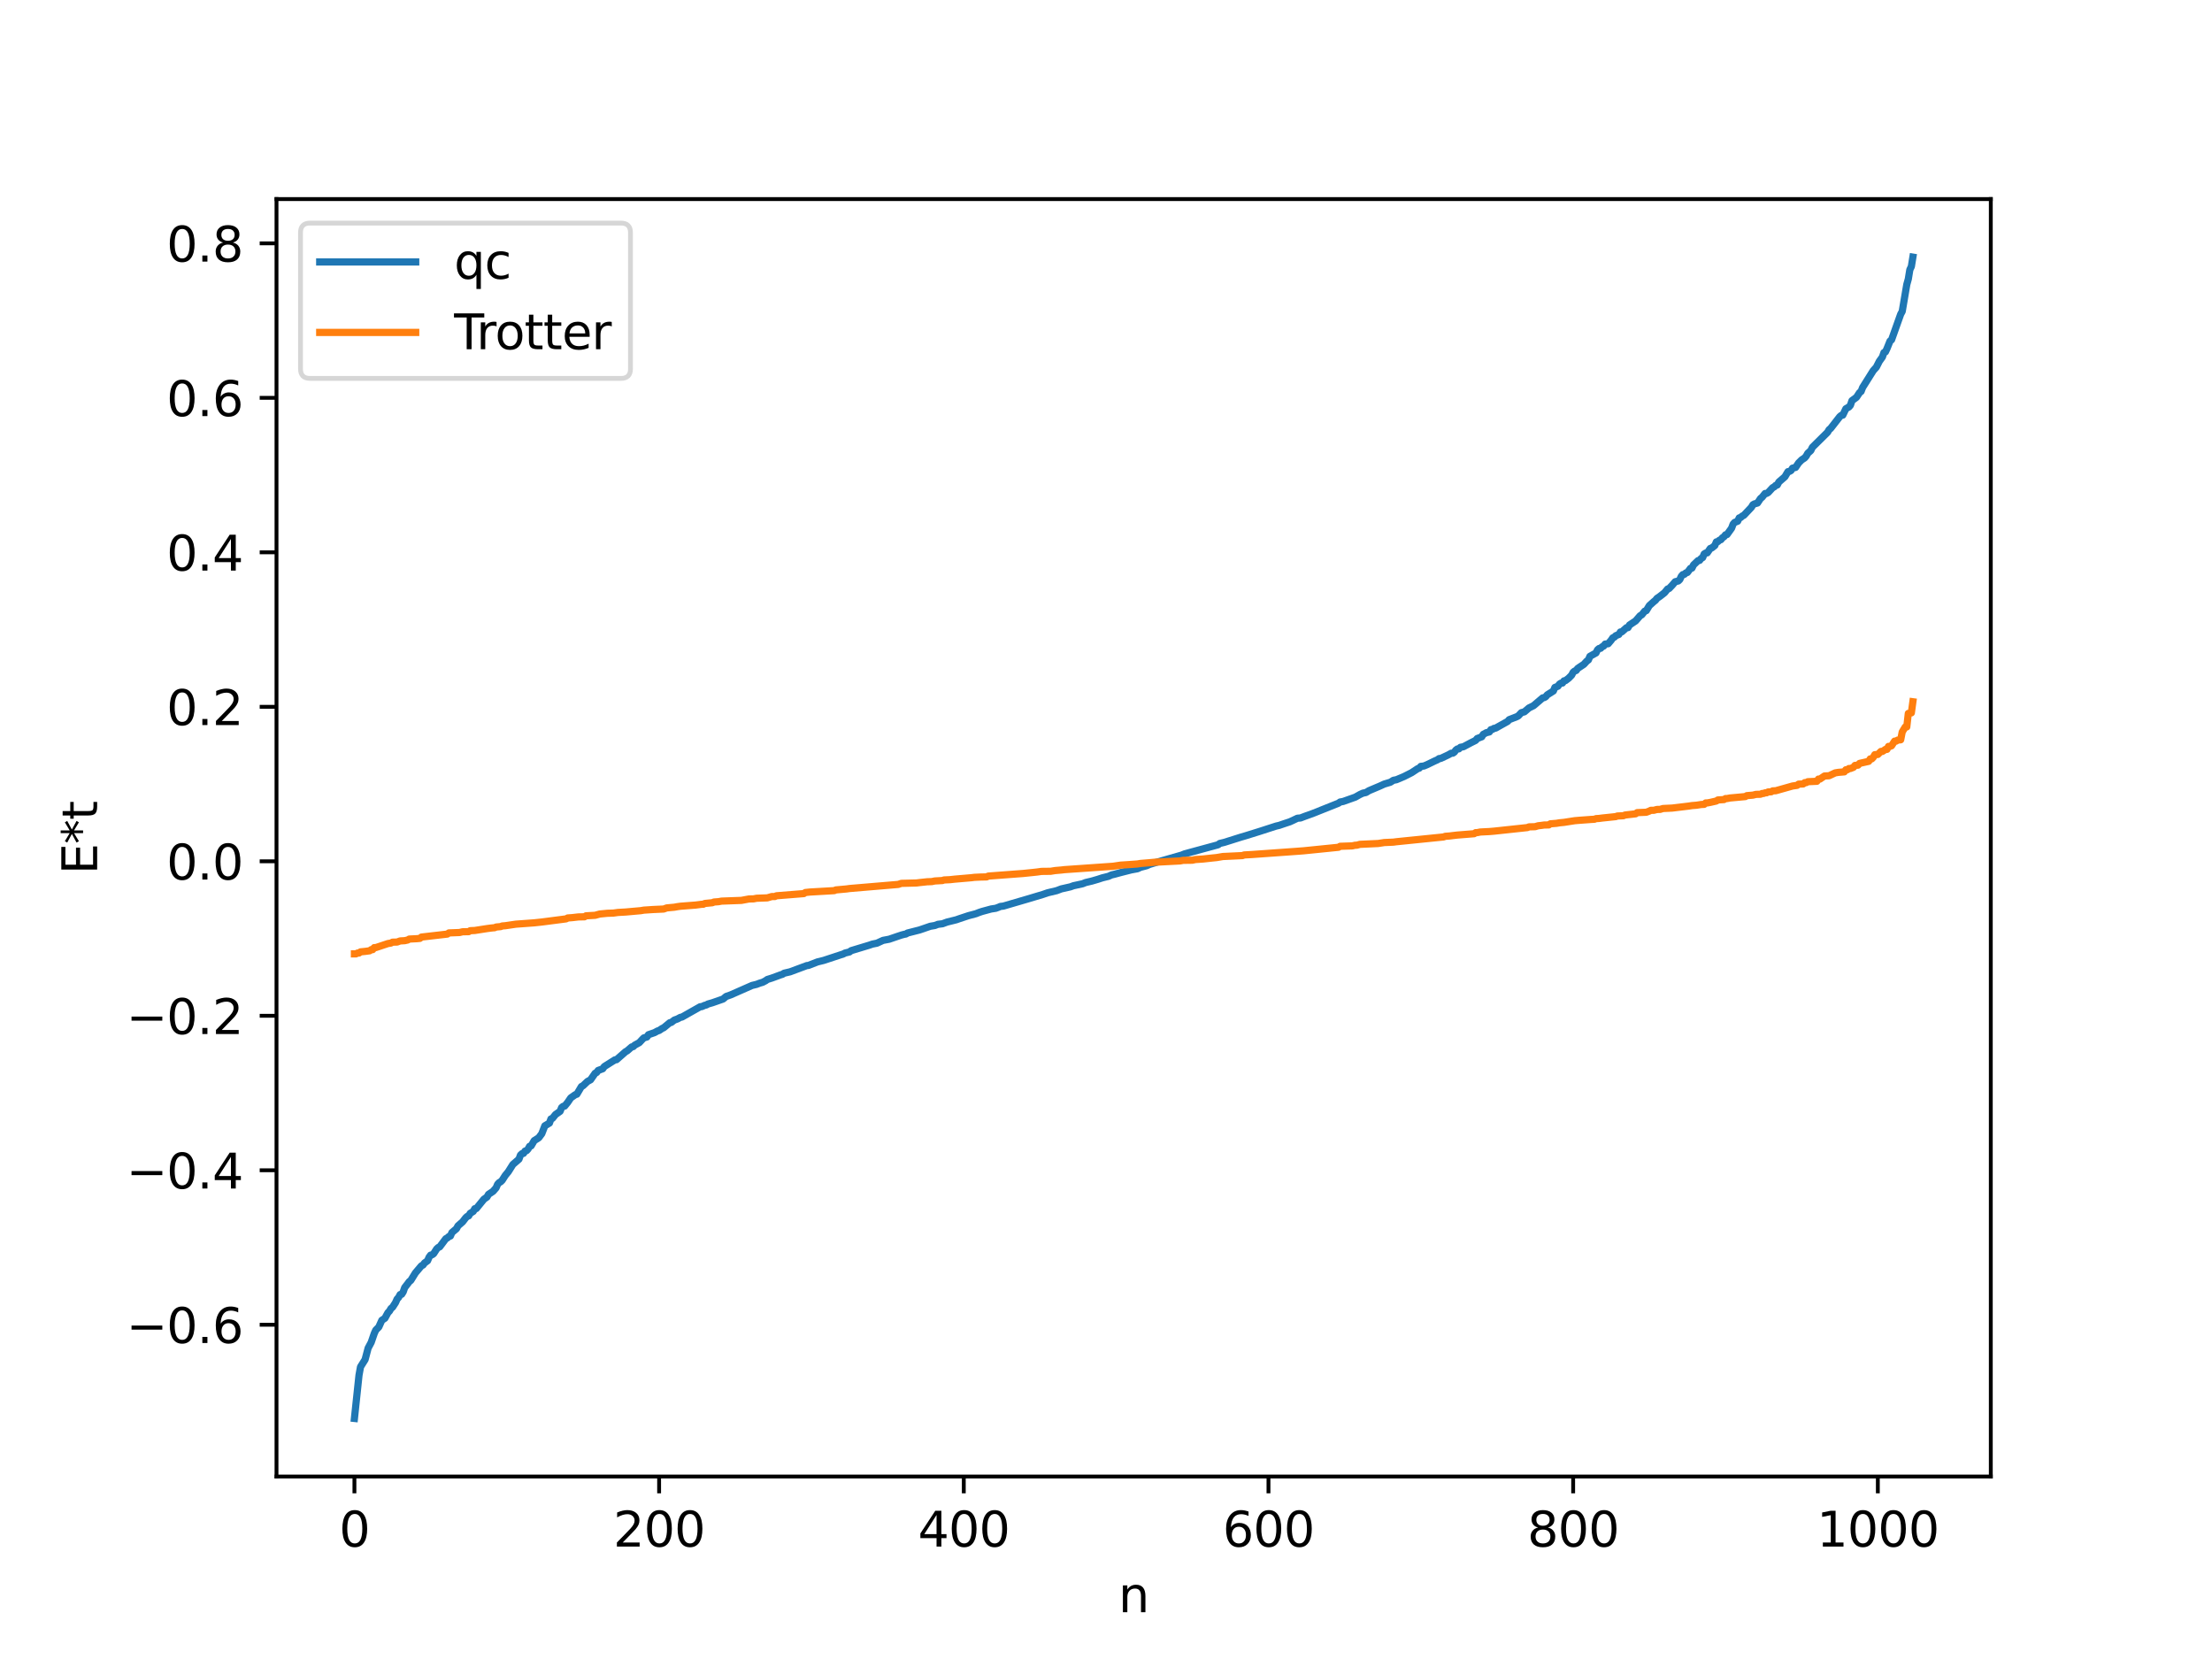 <?xml version="1.0" encoding="utf-8" standalone="no"?>
<!DOCTYPE svg PUBLIC "-//W3C//DTD SVG 1.1//EN"
  "http://www.w3.org/Graphics/SVG/1.1/DTD/svg11.dtd">
<svg xmlns:xlink="http://www.w3.org/1999/xlink" width="460.8pt" height="345.6pt" viewBox="0 0 460.8 345.6" xmlns="http://www.w3.org/2000/svg" version="1.1">
 <defs>
  <style type="text/css">*{stroke-linejoin: round; stroke-linecap: butt}</style>
 </defs>
 <g id="figure_1">
  <g id="patch_1">
   <path d="M 0 345.6 
L 460.8 345.6 
L 460.8 0 
L 0 0 
z
" style="fill: #ffffff"/>
  </g>
  <g id="axes_1">
   <g id="patch_2">
    <path d="M 57.6 307.584 
L 414.72 307.584 
L 414.72 41.472 
L 57.6 41.472 
z
" style="fill: #ffffff"/>
   </g>
   <g id="matplotlib.axis_1">
    <g id="xtick_1">
     <g id="line2d_1">
      <defs>
       <path id="me535aa506a" d="M 0 0 
L 0 3.5 
" style="stroke: #000000; stroke-width: 0.8"/>
      </defs>
      <g>
       <use xlink:href="#me535aa506a" x="73.833" y="307.584" style="stroke: #000000; stroke-width: 0.8"/>
      </g>
     </g>
     <g id="text_1">
      <!-- 0 -->
      <g transform="translate(70.651 322.182) scale(0.1 -0.1)">
       <defs>
        <path id="DejaVuSans-30" d="M 2034 4250 
Q 1547 4250 1301 3770 
Q 1056 3291 1056 2328 
Q 1056 1369 1301 889 
Q 1547 409 2034 409 
Q 2525 409 2770 889 
Q 3016 1369 3016 2328 
Q 3016 3291 2770 3770 
Q 2525 4250 2034 4250 
z
M 2034 4750 
Q 2819 4750 3233 4129 
Q 3647 3509 3647 2328 
Q 3647 1150 3233 529 
Q 2819 -91 2034 -91 
Q 1250 -91 836 529 
Q 422 1150 422 2328 
Q 422 3509 836 4129 
Q 1250 4750 2034 4750 
z
" transform="scale(0.016)"/>
       </defs>
       <use xlink:href="#DejaVuSans-30"/>
      </g>
     </g>
    </g>
    <g id="xtick_2">
     <g id="line2d_2">
      <g>
       <use xlink:href="#me535aa506a" x="137.304" y="307.584" style="stroke: #000000; stroke-width: 0.8"/>
      </g>
     </g>
     <g id="text_2">
      <!-- 200 -->
      <g transform="translate(127.76 322.182) scale(0.1 -0.1)">
       <defs>
        <path id="DejaVuSans-32" d="M 1228 531 
L 3431 531 
L 3431 0 
L 469 0 
L 469 531 
Q 828 903 1448 1529 
Q 2069 2156 2228 2338 
Q 2531 2678 2651 2914 
Q 2772 3150 2772 3378 
Q 2772 3750 2511 3984 
Q 2250 4219 1831 4219 
Q 1534 4219 1204 4116 
Q 875 4013 500 3803 
L 500 4441 
Q 881 4594 1212 4672 
Q 1544 4750 1819 4750 
Q 2544 4750 2975 4387 
Q 3406 4025 3406 3419 
Q 3406 3131 3298 2873 
Q 3191 2616 2906 2266 
Q 2828 2175 2409 1742 
Q 1991 1309 1228 531 
z
" transform="scale(0.016)"/>
       </defs>
       <use xlink:href="#DejaVuSans-32"/>
       <use xlink:href="#DejaVuSans-30" x="63.623"/>
       <use xlink:href="#DejaVuSans-30" x="127.246"/>
      </g>
     </g>
    </g>
    <g id="xtick_3">
     <g id="line2d_3">
      <g>
       <use xlink:href="#me535aa506a" x="200.775" y="307.584" style="stroke: #000000; stroke-width: 0.8"/>
      </g>
     </g>
     <g id="text_3">
      <!-- 400 -->
      <g transform="translate(191.231 322.182) scale(0.1 -0.1)">
       <defs>
        <path id="DejaVuSans-34" d="M 2419 4116 
L 825 1625 
L 2419 1625 
L 2419 4116 
z
M 2253 4666 
L 3047 4666 
L 3047 1625 
L 3713 1625 
L 3713 1100 
L 3047 1100 
L 3047 0 
L 2419 0 
L 2419 1100 
L 313 1100 
L 313 1709 
L 2253 4666 
z
" transform="scale(0.016)"/>
       </defs>
       <use xlink:href="#DejaVuSans-34"/>
       <use xlink:href="#DejaVuSans-30" x="63.623"/>
       <use xlink:href="#DejaVuSans-30" x="127.246"/>
      </g>
     </g>
    </g>
    <g id="xtick_4">
     <g id="line2d_4">
      <g>
       <use xlink:href="#me535aa506a" x="264.246" y="307.584" style="stroke: #000000; stroke-width: 0.8"/>
      </g>
     </g>
     <g id="text_4">
      <!-- 600 -->
      <g transform="translate(254.702 322.182) scale(0.1 -0.1)">
       <defs>
        <path id="DejaVuSans-36" d="M 2113 2584 
Q 1688 2584 1439 2293 
Q 1191 2003 1191 1497 
Q 1191 994 1439 701 
Q 1688 409 2113 409 
Q 2538 409 2786 701 
Q 3034 994 3034 1497 
Q 3034 2003 2786 2293 
Q 2538 2584 2113 2584 
z
M 3366 4563 
L 3366 3988 
Q 3128 4100 2886 4159 
Q 2644 4219 2406 4219 
Q 1781 4219 1451 3797 
Q 1122 3375 1075 2522 
Q 1259 2794 1537 2939 
Q 1816 3084 2150 3084 
Q 2853 3084 3261 2657 
Q 3669 2231 3669 1497 
Q 3669 778 3244 343 
Q 2819 -91 2113 -91 
Q 1303 -91 875 529 
Q 447 1150 447 2328 
Q 447 3434 972 4092 
Q 1497 4750 2381 4750 
Q 2619 4750 2861 4703 
Q 3103 4656 3366 4563 
z
" transform="scale(0.016)"/>
       </defs>
       <use xlink:href="#DejaVuSans-36"/>
       <use xlink:href="#DejaVuSans-30" x="63.623"/>
       <use xlink:href="#DejaVuSans-30" x="127.246"/>
      </g>
     </g>
    </g>
    <g id="xtick_5">
     <g id="line2d_5">
      <g>
       <use xlink:href="#me535aa506a" x="327.717" y="307.584" style="stroke: #000000; stroke-width: 0.8"/>
      </g>
     </g>
     <g id="text_5">
      <!-- 800 -->
      <g transform="translate(318.173 322.182) scale(0.1 -0.1)">
       <defs>
        <path id="DejaVuSans-38" d="M 2034 2216 
Q 1584 2216 1326 1975 
Q 1069 1734 1069 1313 
Q 1069 891 1326 650 
Q 1584 409 2034 409 
Q 2484 409 2743 651 
Q 3003 894 3003 1313 
Q 3003 1734 2745 1975 
Q 2488 2216 2034 2216 
z
M 1403 2484 
Q 997 2584 770 2862 
Q 544 3141 544 3541 
Q 544 4100 942 4425 
Q 1341 4750 2034 4750 
Q 2731 4750 3128 4425 
Q 3525 4100 3525 3541 
Q 3525 3141 3298 2862 
Q 3072 2584 2669 2484 
Q 3125 2378 3379 2068 
Q 3634 1759 3634 1313 
Q 3634 634 3220 271 
Q 2806 -91 2034 -91 
Q 1263 -91 848 271 
Q 434 634 434 1313 
Q 434 1759 690 2068 
Q 947 2378 1403 2484 
z
M 1172 3481 
Q 1172 3119 1398 2916 
Q 1625 2713 2034 2713 
Q 2441 2713 2670 2916 
Q 2900 3119 2900 3481 
Q 2900 3844 2670 4047 
Q 2441 4250 2034 4250 
Q 1625 4250 1398 4047 
Q 1172 3844 1172 3481 
z
" transform="scale(0.016)"/>
       </defs>
       <use xlink:href="#DejaVuSans-38"/>
       <use xlink:href="#DejaVuSans-30" x="63.623"/>
       <use xlink:href="#DejaVuSans-30" x="127.246"/>
      </g>
     </g>
    </g>
    <g id="xtick_6">
     <g id="line2d_6">
      <g>
       <use xlink:href="#me535aa506a" x="391.188" y="307.584" style="stroke: #000000; stroke-width: 0.8"/>
      </g>
     </g>
     <g id="text_6">
      <!-- 1000 -->
      <g transform="translate(378.463 322.182) scale(0.1 -0.1)">
       <defs>
        <path id="DejaVuSans-31" d="M 794 531 
L 1825 531 
L 1825 4091 
L 703 3866 
L 703 4441 
L 1819 4666 
L 2450 4666 
L 2450 531 
L 3481 531 
L 3481 0 
L 794 0 
L 794 531 
z
" transform="scale(0.016)"/>
       </defs>
       <use xlink:href="#DejaVuSans-31"/>
       <use xlink:href="#DejaVuSans-30" x="63.623"/>
       <use xlink:href="#DejaVuSans-30" x="127.246"/>
       <use xlink:href="#DejaVuSans-30" x="190.869"/>
      </g>
     </g>
    </g>
    <g id="text_7">
     <!-- n -->
     <g transform="translate(232.991 335.861) scale(0.1 -0.1)">
      <defs>
       <path id="DejaVuSans-6e" d="M 3513 2113 
L 3513 0 
L 2938 0 
L 2938 2094 
Q 2938 2591 2744 2837 
Q 2550 3084 2163 3084 
Q 1697 3084 1428 2787 
Q 1159 2491 1159 1978 
L 1159 0 
L 581 0 
L 581 3500 
L 1159 3500 
L 1159 2956 
Q 1366 3272 1645 3428 
Q 1925 3584 2291 3584 
Q 2894 3584 3203 3211 
Q 3513 2838 3513 2113 
z
" transform="scale(0.016)"/>
      </defs>
      <use xlink:href="#DejaVuSans-6e"/>
     </g>
    </g>
   </g>
   <g id="matplotlib.axis_2">
    <g id="ytick_1">
     <g id="line2d_7">
      <defs>
       <path id="ma1c90dcdc6" d="M 0 0 
L -3.5 0 
" style="stroke: #000000; stroke-width: 0.8"/>
      </defs>
      <g>
       <use xlink:href="#ma1c90dcdc6" x="57.6" y="275.973" style="stroke: #000000; stroke-width: 0.8"/>
      </g>
     </g>
     <g id="text_8">
      <!-- −0.6 -->
      <g transform="translate(26.317 279.773) scale(0.1 -0.1)">
       <defs>
        <path id="DejaVuSans-2212" d="M 678 2272 
L 4684 2272 
L 4684 1741 
L 678 1741 
L 678 2272 
z
" transform="scale(0.016)"/>
        <path id="DejaVuSans-2e" d="M 684 794 
L 1344 794 
L 1344 0 
L 684 0 
L 684 794 
z
" transform="scale(0.016)"/>
       </defs>
       <use xlink:href="#DejaVuSans-2212"/>
       <use xlink:href="#DejaVuSans-30" x="83.789"/>
       <use xlink:href="#DejaVuSans-2e" x="147.412"/>
       <use xlink:href="#DejaVuSans-36" x="179.199"/>
      </g>
     </g>
    </g>
    <g id="ytick_2">
     <g id="line2d_8">
      <g>
       <use xlink:href="#ma1c90dcdc6" x="57.6" y="243.791" style="stroke: #000000; stroke-width: 0.8"/>
      </g>
     </g>
     <g id="text_9">
      <!-- −0.4 -->
      <g transform="translate(26.317 247.59) scale(0.1 -0.1)">
       <use xlink:href="#DejaVuSans-2212"/>
       <use xlink:href="#DejaVuSans-30" x="83.789"/>
       <use xlink:href="#DejaVuSans-2e" x="147.412"/>
       <use xlink:href="#DejaVuSans-34" x="179.199"/>
      </g>
     </g>
    </g>
    <g id="ytick_3">
     <g id="line2d_9">
      <g>
       <use xlink:href="#ma1c90dcdc6" x="57.6" y="211.609" style="stroke: #000000; stroke-width: 0.8"/>
      </g>
     </g>
     <g id="text_10">
      <!-- −0.2 -->
      <g transform="translate(26.317 215.408) scale(0.1 -0.1)">
       <use xlink:href="#DejaVuSans-2212"/>
       <use xlink:href="#DejaVuSans-30" x="83.789"/>
       <use xlink:href="#DejaVuSans-2e" x="147.412"/>
       <use xlink:href="#DejaVuSans-32" x="179.199"/>
      </g>
     </g>
    </g>
    <g id="ytick_4">
     <g id="line2d_10">
      <g>
       <use xlink:href="#ma1c90dcdc6" x="57.6" y="179.426" style="stroke: #000000; stroke-width: 0.8"/>
      </g>
     </g>
     <g id="text_11">
      <!-- 0.0 -->
      <g transform="translate(34.697 183.226) scale(0.1 -0.1)">
       <use xlink:href="#DejaVuSans-30"/>
       <use xlink:href="#DejaVuSans-2e" x="63.623"/>
       <use xlink:href="#DejaVuSans-30" x="95.41"/>
      </g>
     </g>
    </g>
    <g id="ytick_5">
     <g id="line2d_11">
      <g>
       <use xlink:href="#ma1c90dcdc6" x="57.6" y="147.244" style="stroke: #000000; stroke-width: 0.8"/>
      </g>
     </g>
     <g id="text_12">
      <!-- 0.2 -->
      <g transform="translate(34.697 151.043) scale(0.1 -0.1)">
       <use xlink:href="#DejaVuSans-30"/>
       <use xlink:href="#DejaVuSans-2e" x="63.623"/>
       <use xlink:href="#DejaVuSans-32" x="95.41"/>
      </g>
     </g>
    </g>
    <g id="ytick_6">
     <g id="line2d_12">
      <g>
       <use xlink:href="#ma1c90dcdc6" x="57.6" y="115.062" style="stroke: #000000; stroke-width: 0.8"/>
      </g>
     </g>
     <g id="text_13">
      <!-- 0.4 -->
      <g transform="translate(34.697 118.861) scale(0.1 -0.1)">
       <use xlink:href="#DejaVuSans-30"/>
       <use xlink:href="#DejaVuSans-2e" x="63.623"/>
       <use xlink:href="#DejaVuSans-34" x="95.41"/>
      </g>
     </g>
    </g>
    <g id="ytick_7">
     <g id="line2d_13">
      <g>
       <use xlink:href="#ma1c90dcdc6" x="57.6" y="82.88" style="stroke: #000000; stroke-width: 0.8"/>
      </g>
     </g>
     <g id="text_14">
      <!-- 0.6 -->
      <g transform="translate(34.697 86.679) scale(0.1 -0.1)">
       <use xlink:href="#DejaVuSans-30"/>
       <use xlink:href="#DejaVuSans-2e" x="63.623"/>
       <use xlink:href="#DejaVuSans-36" x="95.41"/>
      </g>
     </g>
    </g>
    <g id="ytick_8">
     <g id="line2d_14">
      <g>
       <use xlink:href="#ma1c90dcdc6" x="57.6" y="50.697" style="stroke: #000000; stroke-width: 0.8"/>
      </g>
     </g>
     <g id="text_15">
      <!-- 0.8 -->
      <g transform="translate(34.697 54.496) scale(0.1 -0.1)">
       <use xlink:href="#DejaVuSans-30"/>
       <use xlink:href="#DejaVuSans-2e" x="63.623"/>
       <use xlink:href="#DejaVuSans-38" x="95.41"/>
      </g>
     </g>
    </g>
    <g id="text_16">
     <!-- E*t -->
     <g transform="translate(20.238 182.148) rotate(-90) scale(0.1 -0.1)">
      <defs>
       <path id="DejaVuSans-45" d="M 628 4666 
L 3578 4666 
L 3578 4134 
L 1259 4134 
L 1259 2753 
L 3481 2753 
L 3481 2222 
L 1259 2222 
L 1259 531 
L 3634 531 
L 3634 0 
L 628 0 
L 628 4666 
z
" transform="scale(0.016)"/>
       <path id="DejaVuSans-2a" d="M 3009 3897 
L 1888 3291 
L 3009 2681 
L 2828 2375 
L 1778 3009 
L 1778 1831 
L 1422 1831 
L 1422 3009 
L 372 2375 
L 191 2681 
L 1313 3291 
L 191 3897 
L 372 4206 
L 1422 3572 
L 1422 4750 
L 1778 4750 
L 1778 3572 
L 2828 4206 
L 3009 3897 
z
" transform="scale(0.016)"/>
       <path id="DejaVuSans-74" d="M 1172 4494 
L 1172 3500 
L 2356 3500 
L 2356 3053 
L 1172 3053 
L 1172 1153 
Q 1172 725 1289 603 
Q 1406 481 1766 481 
L 2356 481 
L 2356 0 
L 1766 0 
Q 1100 0 847 248 
Q 594 497 594 1153 
L 594 3053 
L 172 3053 
L 172 3500 
L 594 3500 
L 594 4494 
L 1172 4494 
z
" transform="scale(0.016)"/>
      </defs>
      <use xlink:href="#DejaVuSans-45"/>
      <use xlink:href="#DejaVuSans-2a" x="63.184"/>
      <use xlink:href="#DejaVuSans-74" x="113.184"/>
     </g>
    </g>
   </g>
   <g id="line2d_15">
    <path d="M 73.833 295.488 
L 74.785 286.493 
L 75.102 284.747 
L 76.054 283.228 
L 76.689 280.832 
L 77.324 279.646 
L 77.958 277.802 
L 78.276 277.089 
L 78.91 276.449 
L 79.545 275.035 
L 80.18 274.618 
L 80.815 273.452 
L 81.132 273.123 
L 81.449 272.577 
L 81.767 272.332 
L 82.401 271.35 
L 82.719 270.624 
L 83.036 270.28 
L 83.353 269.686 
L 83.671 269.625 
L 83.988 269.132 
L 84.305 268.231 
L 84.94 267.413 
L 85.258 266.98 
L 85.575 266.737 
L 86.527 265.189 
L 87.796 263.684 
L 88.114 263.539 
L 88.431 263.103 
L 89.066 262.644 
L 89.383 261.907 
L 89.7 261.471 
L 90.018 261.393 
L 90.335 261.162 
L 90.97 260.177 
L 91.287 259.877 
L 91.605 259.737 
L 92.874 258.041 
L 93.191 257.886 
L 93.509 257.589 
L 93.826 257.491 
L 94.143 256.764 
L 95.096 255.951 
L 95.413 255.364 
L 96.365 254.537 
L 97 253.711 
L 97.317 253.406 
L 97.634 253.289 
L 97.952 252.755 
L 98.586 252.364 
L 98.904 251.788 
L 99.221 251.767 
L 100.808 249.814 
L 101.443 249.371 
L 101.76 248.813 
L 102.712 248.173 
L 103.347 247.444 
L 103.664 246.702 
L 103.981 246.36 
L 104.299 246.184 
L 104.616 245.868 
L 105.251 244.874 
L 105.886 244.098 
L 106.838 242.585 
L 108.107 241.482 
L 108.424 240.623 
L 108.742 240.33 
L 109.059 240.271 
L 109.377 239.786 
L 109.694 239.701 
L 110.011 239.359 
L 110.329 238.792 
L 110.646 238.705 
L 111.281 237.617 
L 112.233 237.017 
L 112.867 236.164 
L 113.502 234.523 
L 114.454 233.963 
L 114.772 233.093 
L 115.089 232.969 
L 115.724 232.177 
L 116.676 231.512 
L 116.993 230.729 
L 117.31 230.476 
L 117.628 230.423 
L 118.262 229.648 
L 118.897 228.711 
L 119.849 228.04 
L 120.167 227.945 
L 121.119 226.345 
L 121.436 226.19 
L 122.388 225.287 
L 123.023 224.94 
L 123.975 223.575 
L 124.292 223.42 
L 124.61 222.992 
L 125.562 222.645 
L 125.879 222.188 
L 128.1 220.785 
L 128.418 220.758 
L 129.37 219.925 
L 130.322 219.086 
L 130.639 218.92 
L 131.591 218.093 
L 131.909 218.03 
L 132.226 217.723 
L 133.178 217.2 
L 133.813 216.516 
L 134.13 216.205 
L 134.765 216.028 
L 135.082 215.55 
L 136.352 215.113 
L 136.986 214.764 
L 137.304 214.671 
L 137.939 214.242 
L 138.256 214.102 
L 139.525 213.053 
L 139.843 212.989 
L 140.477 212.5 
L 141.112 212.273 
L 141.747 211.93 
L 142.064 211.873 
L 145.872 209.717 
L 146.19 209.701 
L 146.824 209.42 
L 147.142 209.358 
L 147.459 209.162 
L 148.411 208.889 
L 150.633 208.113 
L 151.267 207.581 
L 152.22 207.247 
L 156.662 205.288 
L 157.615 205.057 
L 158.249 204.813 
L 158.884 204.623 
L 159.519 204.287 
L 159.836 204.047 
L 160.788 203.749 
L 162.692 203.052 
L 163.01 202.963 
L 163.327 202.741 
L 164.596 202.446 
L 168.087 201.146 
L 168.405 201.122 
L 170.309 200.381 
L 171.578 200.072 
L 175.704 198.716 
L 176.021 198.539 
L 176.973 198.305 
L 177.291 198.044 
L 181.099 196.894 
L 181.734 196.674 
L 182.686 196.48 
L 183.955 195.897 
L 185.224 195.657 
L 187.129 195.008 
L 187.763 194.794 
L 188.398 194.627 
L 188.715 194.579 
L 189.033 194.371 
L 191.572 193.724 
L 193.793 192.959 
L 194.745 192.799 
L 195.38 192.554 
L 196.332 192.436 
L 197.284 192.085 
L 199.188 191.614 
L 199.823 191.392 
L 201.727 190.759 
L 203.314 190.337 
L 203.948 190.085 
L 204.583 189.872 
L 206.487 189.356 
L 207.439 189.211 
L 208.074 188.975 
L 208.391 188.831 
L 209.026 188.757 
L 210.93 188.197 
L 214.104 187.27 
L 217.277 186.32 
L 218.229 185.99 
L 220.134 185.536 
L 221.086 185.174 
L 222.99 184.744 
L 223.624 184.514 
L 225.529 184.099 
L 226.163 183.846 
L 227.433 183.548 
L 228.702 183.177 
L 229.654 182.865 
L 230.924 182.552 
L 231.558 182.264 
L 232.193 182.116 
L 233.462 181.77 
L 234.415 181.527 
L 235.684 181.207 
L 236.953 180.974 
L 237.588 180.683 
L 238.858 180.348 
L 239.492 180.066 
L 241.079 179.584 
L 246.157 178.131 
L 246.791 177.87 
L 247.743 177.614 
L 253.773 175.974 
L 254.091 175.709 
L 255.043 175.483 
L 258.534 174.383 
L 259.486 174.106 
L 262.342 173.217 
L 265.833 172.088 
L 266.467 171.944 
L 267.42 171.618 
L 268.689 171.198 
L 269.324 170.909 
L 270.276 170.452 
L 270.91 170.401 
L 271.862 170.038 
L 273.449 169.469 
L 278.844 167.314 
L 279.162 167.075 
L 279.796 166.961 
L 282.335 166.057 
L 283.287 165.517 
L 283.922 165.224 
L 284.557 165.096 
L 285.191 164.709 
L 287.413 163.77 
L 288.365 163.334 
L 289.634 162.954 
L 290.269 162.551 
L 290.904 162.429 
L 292.491 161.76 
L 294.077 160.956 
L 295.347 160.116 
L 295.664 160.023 
L 295.981 159.647 
L 296.616 159.578 
L 297.251 159.312 
L 298.838 158.544 
L 299.472 158.265 
L 299.79 158.024 
L 300.107 158.006 
L 301.694 157.26 
L 302.329 156.904 
L 302.646 156.898 
L 302.963 156.691 
L 303.281 156.259 
L 303.598 156.022 
L 303.915 156.001 
L 304.233 155.675 
L 304.867 155.555 
L 306.454 154.709 
L 307.406 154.238 
L 307.724 153.852 
L 308.676 153.491 
L 308.993 152.974 
L 309.628 152.634 
L 310.262 152.479 
L 310.58 151.993 
L 310.897 151.95 
L 311.215 151.733 
L 311.532 151.7 
L 312.801 150.988 
L 314.071 150.282 
L 314.388 149.919 
L 315.975 149.301 
L 316.292 149.13 
L 316.927 148.458 
L 317.562 148.289 
L 318.514 147.475 
L 319.466 147.005 
L 321.37 145.381 
L 321.687 145.327 
L 322.005 145.139 
L 322.322 144.75 
L 323.591 143.949 
L 323.909 143.204 
L 324.543 142.957 
L 324.861 142.514 
L 325.178 142.309 
L 325.496 142.29 
L 325.813 141.832 
L 326.13 141.776 
L 326.765 141.293 
L 327.4 140.649 
L 327.717 140.043 
L 328.034 139.787 
L 328.352 139.673 
L 328.669 139.236 
L 329.939 138.395 
L 330.573 137.71 
L 330.891 137.481 
L 331.208 136.726 
L 332.477 136.017 
L 332.795 135.361 
L 333.112 135.096 
L 333.429 135.057 
L 333.747 134.734 
L 334.064 134.596 
L 334.381 134.173 
L 335.016 134.101 
L 335.651 133.348 
L 335.968 132.875 
L 336.286 132.748 
L 336.603 132.42 
L 337.238 132.171 
L 337.555 131.653 
L 337.872 131.614 
L 338.824 130.765 
L 339.142 130.748 
L 339.459 130.196 
L 340.729 129.351 
L 341.681 128.252 
L 341.998 128.095 
L 342.633 127.31 
L 342.95 127.21 
L 343.585 126.163 
L 344.537 125.309 
L 344.854 125.061 
L 345.172 124.656 
L 345.806 124.219 
L 346.758 123.47 
L 347.393 122.701 
L 347.71 122.588 
L 348.345 121.924 
L 348.98 121.181 
L 349.615 121.029 
L 349.932 120.731 
L 350.249 120.055 
L 350.567 119.699 
L 350.884 119.642 
L 351.201 119.348 
L 351.519 119.255 
L 352.153 118.402 
L 352.471 118.347 
L 352.788 117.691 
L 353.74 116.785 
L 354.058 116.742 
L 354.375 116.332 
L 354.692 116.158 
L 355.01 115.409 
L 355.327 115.206 
L 355.644 115.174 
L 356.279 114.253 
L 356.596 114.146 
L 357.231 113.64 
L 357.548 112.886 
L 357.866 112.831 
L 358.183 112.534 
L 358.5 112.423 
L 358.818 112.019 
L 359.135 111.822 
L 359.453 111.411 
L 359.77 111.355 
L 360.722 110.029 
L 361.039 109.186 
L 361.357 108.827 
L 361.991 108.581 
L 362.309 107.886 
L 362.626 107.8 
L 362.943 107.502 
L 363.261 107.359 
L 364.848 105.677 
L 365.165 105.151 
L 365.482 104.972 
L 366.117 104.789 
L 366.752 103.84 
L 367.069 103.59 
L 367.704 102.801 
L 368.021 102.784 
L 368.339 102.605 
L 369.291 101.574 
L 369.608 101.428 
L 369.925 101.106 
L 370.243 101.031 
L 370.56 100.416 
L 371.829 99.32 
L 372.464 98.254 
L 372.781 98.205 
L 373.099 98.019 
L 373.416 97.524 
L 374.051 97.374 
L 374.686 96.432 
L 375.32 95.8 
L 375.955 95.379 
L 376.272 95.001 
L 376.59 94.43 
L 377.224 93.86 
L 377.542 93.19 
L 380.715 90.053 
L 381.033 89.506 
L 381.35 89.253 
L 383.254 86.806 
L 383.572 86.534 
L 383.889 86.481 
L 384.524 85.149 
L 385.158 84.788 
L 385.476 84.422 
L 385.793 83.465 
L 386.745 82.759 
L 387.38 81.79 
L 387.697 81.551 
L 388.015 80.726 
L 390.236 77.195 
L 390.871 76.495 
L 391.505 75.252 
L 392.14 74.372 
L 392.458 73.441 
L 392.775 73.299 
L 393.092 72.622 
L 393.727 71.046 
L 394.044 70.796 
L 395.948 65.447 
L 396.266 64.873 
L 397.218 59.27 
L 397.535 58.127 
L 397.853 56.187 
L 398.17 55.522 
L 398.487 53.568 
L 398.487 53.568 
" clip-path="url(#pe767410095)" style="fill: none; stroke: #1f77b4; stroke-width: 1.5; stroke-linecap: square"/>
   </g>
   <g id="line2d_16">
    <path d="M 73.833 198.712 
L 74.15 198.712 
L 74.467 198.538 
L 74.785 198.538 
L 75.102 198.291 
L 76.054 198.194 
L 77.006 198.068 
L 77.324 197.826 
L 77.641 197.826 
L 77.958 197.405 
L 78.276 197.405 
L 80.815 196.56 
L 81.449 196.457 
L 81.767 196.272 
L 82.719 196.248 
L 83.353 196.013 
L 84.305 195.961 
L 84.94 195.818 
L 85.258 195.623 
L 86.844 195.544 
L 87.479 195.483 
L 87.796 195.209 
L 93.191 194.586 
L 93.509 194.343 
L 95.73 194.26 
L 96.365 194.108 
L 97.634 194.082 
L 97.952 193.879 
L 98.904 193.835 
L 99.539 193.736 
L 101.443 193.44 
L 102.077 193.356 
L 102.712 193.285 
L 103.029 193.268 
L 103.347 193.116 
L 104.299 193.03 
L 104.616 192.896 
L 105.251 192.846 
L 107.472 192.52 
L 111.281 192.242 
L 112.867 192.073 
L 117.945 191.415 
L 118.262 191.229 
L 119.215 191.16 
L 120.484 191.014 
L 121.753 190.987 
L 122.071 190.783 
L 123.975 190.673 
L 124.927 190.408 
L 126.514 190.254 
L 127.783 190.21 
L 128.735 190.079 
L 130.322 189.991 
L 133.496 189.708 
L 134.13 189.596 
L 136.034 189.47 
L 138.256 189.368 
L 138.891 189.136 
L 140.477 188.99 
L 141.112 188.874 
L 141.747 188.786 
L 144.92 188.54 
L 146.19 188.377 
L 146.507 188.377 
L 146.824 188.209 
L 148.411 188.054 
L 148.729 187.907 
L 149.681 187.837 
L 150.315 187.72 
L 154.441 187.567 
L 156.028 187.271 
L 156.98 187.25 
L 157.615 187.123 
L 159.836 187.043 
L 160.788 186.766 
L 161.423 186.762 
L 161.74 186.607 
L 167.453 186.152 
L 167.77 185.926 
L 168.722 185.828 
L 173.8 185.533 
L 174.117 185.386 
L 176.339 185.186 
L 176.973 185.096 
L 187.129 184.238 
L 187.763 184.021 
L 190.937 183.94 
L 191.572 183.857 
L 193.158 183.687 
L 194.11 183.654 
L 194.745 183.52 
L 196.332 183.432 
L 196.649 183.313 
L 197.919 183.251 
L 198.871 183.144 
L 202.362 182.844 
L 202.996 182.765 
L 204.266 182.705 
L 205.535 182.676 
L 205.853 182.507 
L 213.152 181.959 
L 215.056 181.763 
L 216.008 181.662 
L 216.96 181.528 
L 218.864 181.505 
L 219.816 181.351 
L 221.086 181.241 
L 221.72 181.164 
L 231.876 180.457 
L 233.462 180.221 
L 235.049 180.119 
L 236.953 179.981 
L 237.588 179.871 
L 239.492 179.717 
L 240.444 179.626 
L 245.839 179.347 
L 246.474 179.224 
L 248.378 179.198 
L 249.013 179.057 
L 250.6 178.95 
L 252.504 178.743 
L 253.456 178.646 
L 254.091 178.539 
L 254.725 178.429 
L 258.851 178.234 
L 259.168 178.102 
L 260.755 178.015 
L 270.276 177.335 
L 271.545 177.239 
L 278.844 176.503 
L 279.162 176.301 
L 281.7 176.213 
L 282.335 176.071 
L 282.653 176.071 
L 283.287 175.894 
L 287.096 175.716 
L 288.365 175.517 
L 290.269 175.433 
L 290.904 175.347 
L 300.742 174.35 
L 301.059 174.22 
L 302.011 174.149 
L 302.646 174.066 
L 303.598 173.957 
L 307.089 173.678 
L 307.406 173.452 
L 307.724 173.452 
L 308.358 173.324 
L 310.262 173.227 
L 311.215 173.147 
L 318.196 172.398 
L 318.514 172.249 
L 319.783 172.216 
L 320.418 172.024 
L 321.053 171.954 
L 321.687 171.864 
L 322.639 171.847 
L 322.957 171.618 
L 324.226 171.514 
L 324.861 171.407 
L 325.813 171.314 
L 328.034 170.966 
L 328.986 170.884 
L 331.525 170.699 
L 332.16 170.669 
L 332.477 170.534 
L 333.112 170.498 
L 333.747 170.413 
L 336.603 170.115 
L 336.92 169.99 
L 338.19 169.934 
L 338.507 169.788 
L 339.142 169.713 
L 340.729 169.534 
L 341.046 169.286 
L 342.95 169.209 
L 343.585 168.967 
L 343.902 168.802 
L 344.537 168.795 
L 345.172 168.623 
L 345.806 168.618 
L 346.441 168.427 
L 348.345 168.337 
L 351.836 167.917 
L 352.471 167.817 
L 353.423 167.742 
L 354.375 167.594 
L 355.01 167.561 
L 355.327 167.269 
L 355.644 167.269 
L 356.279 167.153 
L 357.548 166.866 
L 357.866 166.645 
L 359.135 166.567 
L 359.453 166.353 
L 359.77 166.353 
L 360.405 166.235 
L 363.578 165.943 
L 363.896 165.748 
L 365.165 165.642 
L 365.8 165.483 
L 366.752 165.458 
L 367.069 165.302 
L 367.386 165.302 
L 367.704 165.151 
L 368.021 165.151 
L 368.339 164.976 
L 368.973 164.946 
L 369.291 164.754 
L 369.925 164.724 
L 373.416 163.74 
L 374.368 163.602 
L 374.686 163.349 
L 375.638 163.311 
L 375.955 163.035 
L 376.272 163.035 
L 376.59 162.844 
L 378.494 162.758 
L 378.811 162.296 
L 379.129 162.296 
L 380.081 161.65 
L 381.033 161.604 
L 382.302 161.006 
L 382.937 160.9 
L 384.206 160.793 
L 384.524 160.353 
L 384.841 160.353 
L 385.158 160.101 
L 385.476 160.101 
L 386.11 159.845 
L 386.428 159.446 
L 387.062 159.397 
L 387.38 159.029 
L 389.284 158.601 
L 389.601 158.089 
L 389.919 158.089 
L 390.236 157.768 
L 390.553 157.21 
L 391.188 157.167 
L 391.823 156.538 
L 392.14 156.538 
L 392.775 156.11 
L 393.092 156.11 
L 393.41 155.487 
L 393.727 155.487 
L 394.044 155.362 
L 394.679 154.391 
L 394.996 154.391 
L 395.314 154.177 
L 395.948 154.113 
L 396.266 152.477 
L 396.9 151.432 
L 397.218 151.432 
L 397.535 148.619 
L 398.17 148.506 
L 398.487 146.184 
L 398.487 146.184 
" clip-path="url(#pe767410095)" style="fill: none; stroke: #ff7f0e; stroke-width: 1.5; stroke-linecap: square"/>
   </g>
   <g id="patch_3">
    <path d="M 57.6 307.584 
L 57.6 41.472 
" style="fill: none; stroke: #000000; stroke-width: 0.8; stroke-linejoin: miter; stroke-linecap: square"/>
   </g>
   <g id="patch_4">
    <path d="M 414.72 307.584 
L 414.72 41.472 
" style="fill: none; stroke: #000000; stroke-width: 0.8; stroke-linejoin: miter; stroke-linecap: square"/>
   </g>
   <g id="patch_5">
    <path d="M 57.6 307.584 
L 414.72 307.584 
" style="fill: none; stroke: #000000; stroke-width: 0.8; stroke-linejoin: miter; stroke-linecap: square"/>
   </g>
   <g id="patch_6">
    <path d="M 57.6 41.472 
L 414.72 41.472 
" style="fill: none; stroke: #000000; stroke-width: 0.8; stroke-linejoin: miter; stroke-linecap: square"/>
   </g>
   <g id="legend_1">
    <g id="patch_7">
     <path d="M 64.6 78.828 
L 129.342 78.828 
Q 131.342 78.828 131.342 76.828 
L 131.342 48.472 
Q 131.342 46.472 129.342 46.472 
L 64.6 46.472 
Q 62.6 46.472 62.6 48.472 
L 62.6 76.828 
Q 62.6 78.828 64.6 78.828 
z
" style="fill: #ffffff; opacity: 0.8; stroke: #cccccc; stroke-linejoin: miter"/>
    </g>
    <g id="line2d_17">
     <path d="M 66.6 54.57 
L 76.6 54.57 
L 86.6 54.57 
" style="fill: none; stroke: #1f77b4; stroke-width: 1.5; stroke-linecap: square"/>
    </g>
    <g id="text_17">
     <!-- qc -->
     <g transform="translate(94.6 58.07) scale(0.1 -0.1)">
      <defs>
       <path id="DejaVuSans-71" d="M 947 1747 
Q 947 1113 1208 752 
Q 1469 391 1925 391 
Q 2381 391 2643 752 
Q 2906 1113 2906 1747 
Q 2906 2381 2643 2742 
Q 2381 3103 1925 3103 
Q 1469 3103 1208 2742 
Q 947 2381 947 1747 
z
M 2906 525 
Q 2725 213 2448 61 
Q 2172 -91 1784 -91 
Q 1150 -91 751 415 
Q 353 922 353 1747 
Q 353 2572 751 3078 
Q 1150 3584 1784 3584 
Q 2172 3584 2448 3432 
Q 2725 3281 2906 2969 
L 2906 3500 
L 3481 3500 
L 3481 -1331 
L 2906 -1331 
L 2906 525 
z
" transform="scale(0.016)"/>
       <path id="DejaVuSans-63" d="M 3122 3366 
L 3122 2828 
Q 2878 2963 2633 3030 
Q 2388 3097 2138 3097 
Q 1578 3097 1268 2742 
Q 959 2388 959 1747 
Q 959 1106 1268 751 
Q 1578 397 2138 397 
Q 2388 397 2633 464 
Q 2878 531 3122 666 
L 3122 134 
Q 2881 22 2623 -34 
Q 2366 -91 2075 -91 
Q 1284 -91 818 406 
Q 353 903 353 1747 
Q 353 2603 823 3093 
Q 1294 3584 2113 3584 
Q 2378 3584 2631 3529 
Q 2884 3475 3122 3366 
z
" transform="scale(0.016)"/>
      </defs>
      <use xlink:href="#DejaVuSans-71"/>
      <use xlink:href="#DejaVuSans-63" x="63.477"/>
     </g>
    </g>
    <g id="line2d_18">
     <path d="M 66.6 69.249 
L 76.6 69.249 
L 86.6 69.249 
" style="fill: none; stroke: #ff7f0e; stroke-width: 1.5; stroke-linecap: square"/>
    </g>
    <g id="text_18">
     <!-- Trotter -->
     <g transform="translate(94.6 72.749) scale(0.1 -0.1)">
      <defs>
       <path id="DejaVuSans-54" d="M -19 4666 
L 3928 4666 
L 3928 4134 
L 2272 4134 
L 2272 0 
L 1638 0 
L 1638 4134 
L -19 4134 
L -19 4666 
z
" transform="scale(0.016)"/>
       <path id="DejaVuSans-72" d="M 2631 2963 
Q 2534 3019 2420 3045 
Q 2306 3072 2169 3072 
Q 1681 3072 1420 2755 
Q 1159 2438 1159 1844 
L 1159 0 
L 581 0 
L 581 3500 
L 1159 3500 
L 1159 2956 
Q 1341 3275 1631 3429 
Q 1922 3584 2338 3584 
Q 2397 3584 2469 3576 
Q 2541 3569 2628 3553 
L 2631 2963 
z
" transform="scale(0.016)"/>
       <path id="DejaVuSans-6f" d="M 1959 3097 
Q 1497 3097 1228 2736 
Q 959 2375 959 1747 
Q 959 1119 1226 758 
Q 1494 397 1959 397 
Q 2419 397 2687 759 
Q 2956 1122 2956 1747 
Q 2956 2369 2687 2733 
Q 2419 3097 1959 3097 
z
M 1959 3584 
Q 2709 3584 3137 3096 
Q 3566 2609 3566 1747 
Q 3566 888 3137 398 
Q 2709 -91 1959 -91 
Q 1206 -91 779 398 
Q 353 888 353 1747 
Q 353 2609 779 3096 
Q 1206 3584 1959 3584 
z
" transform="scale(0.016)"/>
       <path id="DejaVuSans-65" d="M 3597 1894 
L 3597 1613 
L 953 1613 
Q 991 1019 1311 708 
Q 1631 397 2203 397 
Q 2534 397 2845 478 
Q 3156 559 3463 722 
L 3463 178 
Q 3153 47 2828 -22 
Q 2503 -91 2169 -91 
Q 1331 -91 842 396 
Q 353 884 353 1716 
Q 353 2575 817 3079 
Q 1281 3584 2069 3584 
Q 2775 3584 3186 3129 
Q 3597 2675 3597 1894 
z
M 3022 2063 
Q 3016 2534 2758 2815 
Q 2500 3097 2075 3097 
Q 1594 3097 1305 2825 
Q 1016 2553 972 2059 
L 3022 2063 
z
" transform="scale(0.016)"/>
      </defs>
      <use xlink:href="#DejaVuSans-54"/>
      <use xlink:href="#DejaVuSans-72" x="46.334"/>
      <use xlink:href="#DejaVuSans-6f" x="85.197"/>
      <use xlink:href="#DejaVuSans-74" x="146.379"/>
      <use xlink:href="#DejaVuSans-74" x="185.588"/>
      <use xlink:href="#DejaVuSans-65" x="224.797"/>
      <use xlink:href="#DejaVuSans-72" x="286.32"/>
     </g>
    </g>
   </g>
  </g>
 </g>
 <defs>
  <clipPath id="pe767410095">
   <rect x="57.6" y="41.472" width="357.12" height="266.112"/>
  </clipPath>
 </defs>
</svg>
